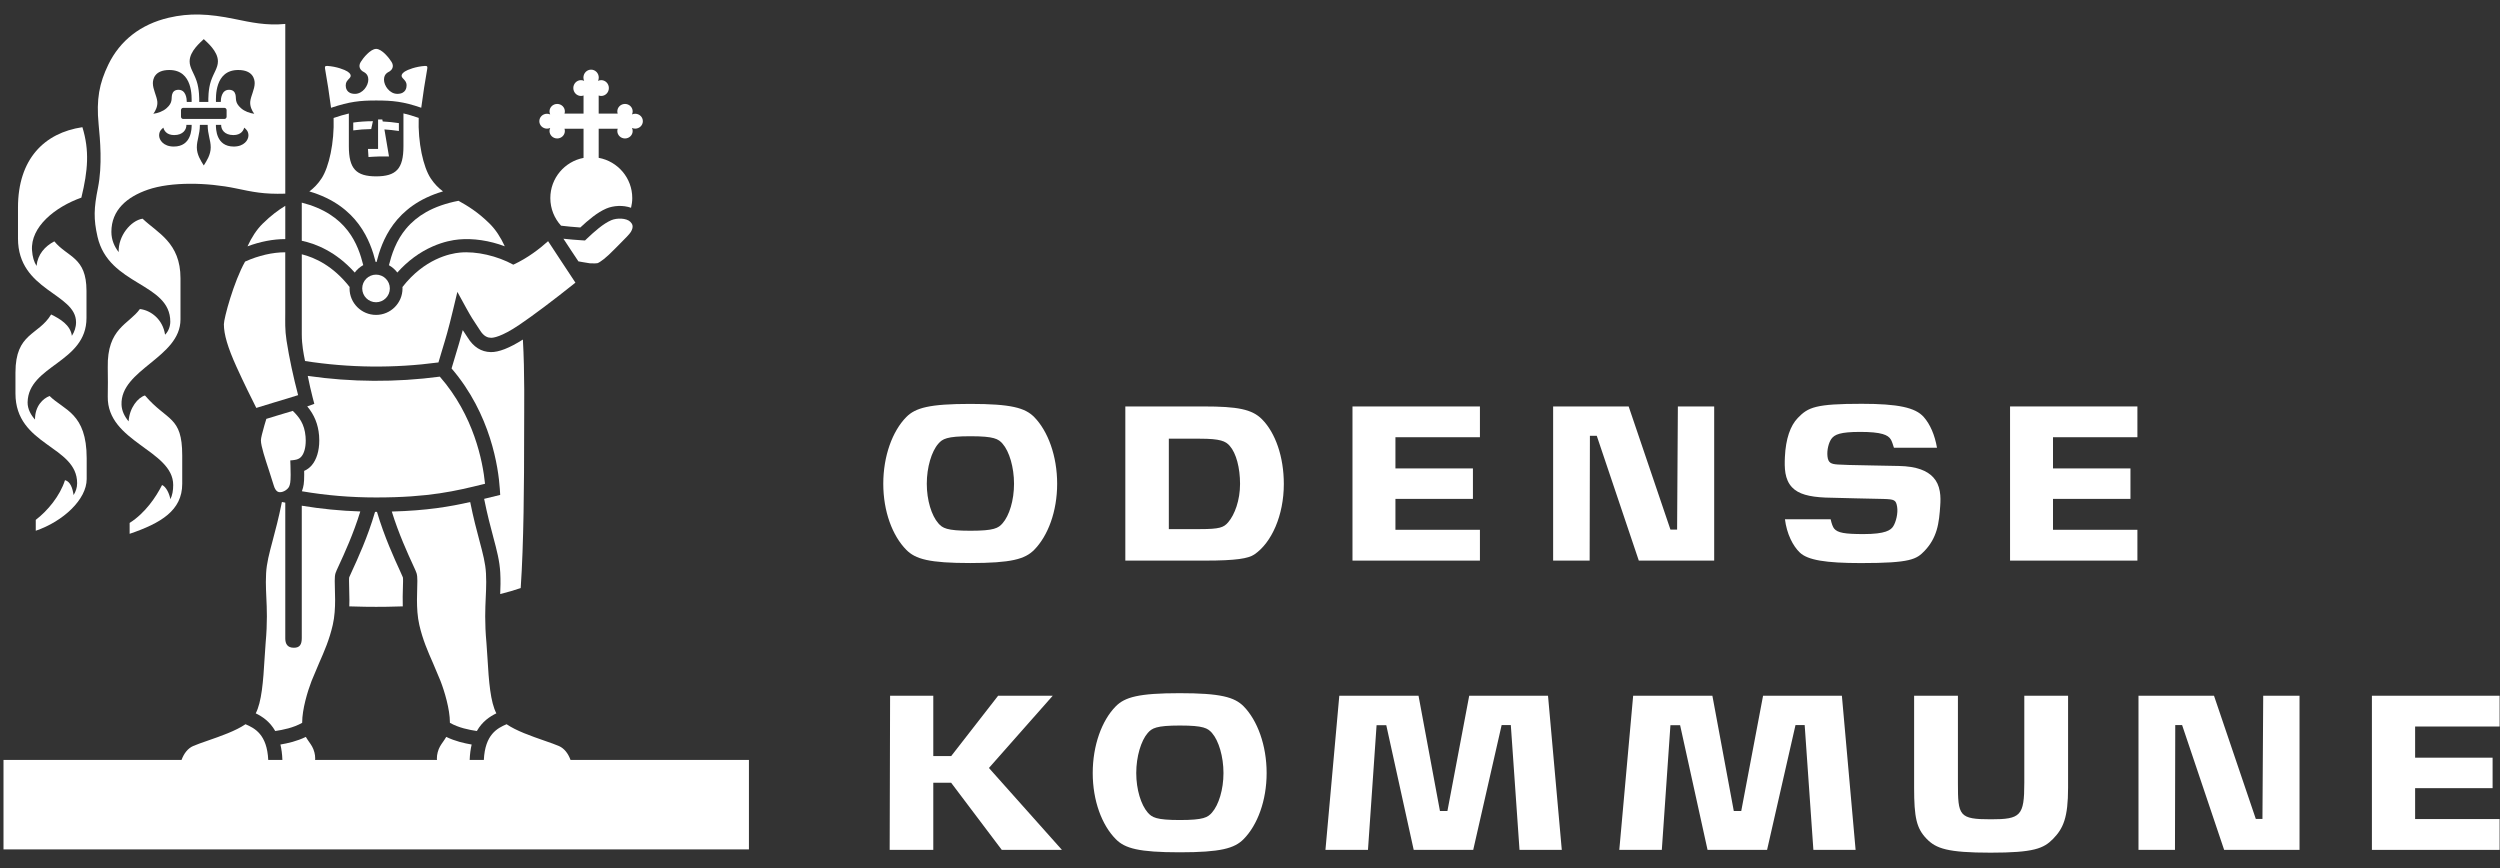 <svg width="190" height="66" viewBox="0 0 190 66" fill="none" xmlns="http://www.w3.org/2000/svg">
<rect x="0" y="0" width="190" height="66" fill="#333333" stroke="none"/>
<g clip-path="url(#clip0_66_3114)">
<mask id="mask0_66_3114" style="mask-type:luminance" maskUnits="userSpaceOnUse" x="-233" y="-188" width="626" height="443">
<path d="M-232.903 -187.924H392.548V254.318H-232.903V-187.924Z" fill="white"/>
</mask>
<g mask="url(#mask0_66_3114)">
<path d="M153.847 59.504C153.847 62.003 153.573 62.267 151.31 62.267C148.877 62.267 148.802 62.003 148.802 59.504V52.876H145.473V59.862C145.473 62.146 145.655 62.957 146.425 63.752C147.143 64.489 148.002 64.803 151.283 64.803C154.57 64.803 155.316 64.489 156.036 63.752C156.809 62.957 157.174 62.146 157.174 59.862V52.876H153.847V59.504Z" fill="white"/>
<path d="M80.007 52.876H75.857L72.29 57.462H70.93V52.876H67.647L67.615 64.591H70.93V59.49H72.288L76.136 64.591H80.707L75.158 58.366L80.007 52.876Z" fill="white"/>
<path d="M112.474 33.229V30.891H102.789V42.606H112.474V40.264H106.053V37.915H111.942V35.6H106.053V33.229H112.474Z" fill="white"/>
<path d="M152.764 42.606H162.443V40.264H156.028V37.915H161.915V35.6H156.028V33.229H162.443V30.89H152.764V42.606Z" fill="white"/>
<path d="M189.97 55.215V52.876H180.265V64.591H189.97V62.248H183.549V59.9H189.437V57.584H183.549V55.215H189.97Z" fill="white"/>
<path d="M78.599 41.787C79.648 40.722 80.344 38.867 80.344 36.767C80.344 34.658 79.648 32.764 78.599 31.696C77.903 30.995 76.853 30.697 73.737 30.697C70.624 30.697 69.572 30.995 68.879 31.696C67.824 32.764 67.129 34.658 67.129 36.767C67.129 38.867 67.824 40.722 68.879 41.787C69.572 42.494 70.624 42.791 73.737 42.791C76.853 42.791 77.903 42.494 78.599 41.787ZM71.31 39.767C70.799 39.183 70.436 38.024 70.436 36.767C70.436 35.511 70.799 34.31 71.31 33.724C71.631 33.356 71.947 33.154 73.754 33.154C75.559 33.154 75.874 33.356 76.198 33.724C76.708 34.31 77.066 35.511 77.066 36.767C77.066 38.024 76.708 39.183 76.198 39.767C75.874 40.137 75.559 40.337 73.754 40.337C71.947 40.337 71.631 40.137 71.31 39.767Z" fill="white"/>
<path d="M97.571 36.783C97.571 34.731 96.94 32.901 95.91 31.862C95.147 31.096 94.041 30.89 91.471 30.89H85.525V42.606H91.613C93.947 42.606 94.879 42.442 95.319 42.146C96.643 41.256 97.571 39.167 97.571 36.783ZM93.343 39.692C93.003 40.091 92.69 40.212 91.195 40.212H88.831V33.341H91.195C92.749 33.341 93.151 33.528 93.461 33.887C93.955 34.45 94.244 35.56 94.244 36.777C94.244 38.026 93.837 39.114 93.343 39.692Z" fill="white"/>
<path d="M171.946 62.237H171.441L168.264 52.875H162.525V64.591H165.298L165.319 55.106H165.84L169.035 64.591H174.764V52.875H172.004L171.946 62.237Z" fill="white"/>
<path d="M127.46 40.252H126.955L123.778 30.89H118.038V42.606H120.813L120.833 33.12H121.354L124.549 42.606H130.278V30.89H127.518L127.46 40.252Z" fill="white"/>
<path d="M89.654 52.682C86.543 52.682 85.489 52.981 84.798 53.681C83.742 54.749 83.047 56.643 83.047 58.752C83.047 60.852 83.742 62.708 84.798 63.772C85.489 64.479 86.543 64.775 89.654 64.775C92.771 64.775 93.82 64.479 94.517 63.772C95.565 62.708 96.264 60.852 96.264 58.752C96.264 56.643 95.565 54.749 94.517 53.681C93.82 52.981 92.771 52.682 89.654 52.682ZM92.114 61.752C91.79 62.122 91.478 62.322 89.67 62.322C87.865 62.322 87.551 62.122 87.226 61.752C86.719 61.168 86.355 60.009 86.355 58.752C86.355 57.496 86.719 56.295 87.226 55.709C87.551 55.341 87.865 55.14 89.67 55.14C91.478 55.14 91.79 55.341 92.114 55.709C92.623 56.295 92.984 57.496 92.984 58.752C92.984 60.009 92.623 61.168 92.114 61.752Z" fill="white"/>
<path d="M111.66 52.876L110.004 61.635H109.436L107.808 52.876H101.787L100.734 64.591H103.966L104.62 55.114H105.357L107.441 64.591H111.965L114.125 55.104H114.822L115.483 64.591H118.696L117.649 52.876H111.66Z" fill="white"/>
<path d="M133.993 52.876L132.335 61.635H131.768L130.141 52.876H124.12L123.067 64.591H126.298L126.953 55.114H127.688L129.774 64.591H134.298L136.458 55.104H137.155L137.817 64.591H141.026L139.983 52.876H133.993Z" fill="white"/>
<path d="M141.489 30.689C137.972 30.689 137.421 30.95 136.634 31.763C136.064 32.352 135.715 33.354 135.652 34.726C135.615 35.562 135.624 36.431 136.195 37.034C136.679 37.548 137.491 37.762 138.732 37.816C139.4 37.844 142.716 37.907 143.145 37.92C143.977 37.947 144.096 37.992 144.182 38.519C144.261 39.003 144.096 39.668 143.889 39.994C143.705 40.291 143.294 40.59 141.636 40.59C140.189 40.59 139.663 40.493 139.395 40.173C139.297 40.052 139.206 39.812 139.128 39.463H135.656C135.724 40.002 135.866 40.511 136.082 40.972C136.277 41.389 136.522 41.743 136.792 41.999C137.389 42.564 138.736 42.794 141.434 42.794C145.223 42.794 145.655 42.507 146.277 41.856C146.702 41.409 147.001 40.897 147.184 40.293C147.36 39.715 147.419 39.025 147.456 38.445C147.48 38.114 147.493 37.725 147.425 37.341C147.35 36.908 147.188 36.561 146.928 36.278C146.695 36.022 146.373 35.817 145.979 35.675C145.532 35.515 144.975 35.426 144.322 35.414L142.398 35.377C140.567 35.341 140.148 35.335 139.678 35.303C139.174 35.27 138.94 35.189 138.888 34.68C138.836 34.197 138.981 33.647 139.182 33.358C139.425 33.02 139.859 32.825 141.375 32.825C142.151 32.825 142.709 32.877 143.081 32.986C143.405 33.081 143.601 33.216 143.717 33.424C143.781 33.536 143.873 33.807 143.939 34.027H147.211C147.042 33.054 146.693 32.248 146.204 31.692C145.567 30.97 144.245 30.689 141.489 30.689Z" fill="white"/>
<path d="M30.315 9.357C29.914 9.296 29.503 9.253 29.087 9.232L29.054 9.077H28.734L28.733 11.318H27.965L28.005 11.935C28.005 11.935 28.625 11.889 28.884 11.889H29.563L29.216 9.837C29.584 9.86 29.952 9.9 30.315 9.955V9.357Z" fill="white"/>
<path d="M26.847 9.314V9.91C27.269 9.85 27.726 9.816 28.211 9.809L28.342 9.211C27.811 9.213 27.31 9.248 26.847 9.314Z" fill="white"/>
<path d="M28.55 19.91C28.56 19.91 28.57 19.908 28.579 19.908C28.593 19.908 28.605 19.911 28.619 19.911C29.012 18.354 29.957 15.634 33.668 14.545C33.33 14.293 33.02 13.988 32.731 13.551C32.167 12.695 31.756 10.84 31.821 8.959C31.376 8.805 31.003 8.696 30.662 8.618V11.121C30.662 12.835 30.105 13.399 28.587 13.404C27.07 13.399 26.513 12.835 26.513 11.121V8.627C26.168 8.705 25.795 8.815 25.354 8.965C25.417 10.843 25.002 12.695 24.444 13.551C24.157 13.99 23.848 14.296 23.51 14.548C27.212 15.638 28.157 18.355 28.55 19.91Z" fill="white"/>
<path d="M25.16 8.193C26.573 7.719 27.365 7.637 28.59 7.637C29.846 7.637 30.646 7.718 32.015 8.189C32.157 7.115 32.3 6.192 32.466 5.256C32.495 5.094 32.497 4.999 32.306 5.01C31.599 5.055 30.972 5.299 30.767 5.435C30.587 5.556 30.417 5.732 30.603 5.935C30.79 6.137 30.9 6.233 30.9 6.494C30.9 6.634 30.865 7.133 30.195 7.133C29.611 7.133 29.183 6.515 29.183 6.055C29.183 5.595 29.507 5.492 29.616 5.421C29.75 5.337 29.989 5.083 29.761 4.71C29.578 4.412 29.024 3.718 28.588 3.715C28.151 3.718 27.596 4.412 27.414 4.71C27.186 5.083 27.426 5.337 27.559 5.421C27.667 5.492 27.992 5.595 27.992 6.055C27.992 6.515 27.564 7.133 26.981 7.133C26.31 7.133 26.275 6.634 26.275 6.494C26.275 6.233 26.384 6.137 26.571 5.935C26.759 5.732 26.588 5.556 26.408 5.435C26.202 5.299 25.576 5.055 24.869 5.01C24.678 4.999 24.68 5.094 24.709 5.256C24.875 6.194 25.019 7.117 25.16 8.193Z" fill="white"/>
<path d="M30.855 17.387C30.507 17.807 30.225 18.275 29.994 18.818C29.781 19.319 29.65 19.796 29.559 20.157C29.809 20.297 30.028 20.488 30.197 20.713C30.983 19.833 31.889 19.165 32.891 18.726C33.713 18.366 34.416 18.241 34.861 18.199C35.956 18.096 37.2 18.281 38.364 18.719C38.051 18.038 37.672 17.453 37.214 16.999C36.303 16.098 35.525 15.639 34.847 15.261C33.918 15.438 33.074 15.731 32.388 16.119C31.788 16.458 31.272 16.885 30.855 17.387Z" fill="white"/>
<path d="M46.456 16.736C45.85 16.996 45.184 17.587 44.611 18.132L44.461 18.276L44.252 18.265C43.752 18.236 43.243 18.189 42.82 18.143L43.401 19.026C43.588 19.308 43.777 19.59 43.958 19.864L44.294 19.923L44.824 20.01C45.113 20.03 45.352 20.017 45.409 20.002C45.6 19.938 46.087 19.578 46.705 18.938L47.167 18.472C47.489 18.15 47.853 17.786 47.948 17.622C48.18 17.221 48.065 17.018 47.905 16.858C47.612 16.566 46.886 16.552 46.456 16.736Z" fill="white"/>
<path d="M28.585 3.715C28.585 3.715 28.586 3.715 28.588 3.715L28.59 3.715H28.585Z" fill="white"/>
<path d="M41.573 9.777C41.66 9.777 41.742 9.757 41.816 9.724C41.782 9.796 41.763 9.874 41.763 9.956C41.763 10.269 42.025 10.523 42.346 10.523C42.669 10.523 42.93 10.269 42.93 9.956C42.93 9.897 42.918 9.839 42.901 9.785H44.349V12C42.912 12.275 41.825 13.538 41.825 15.055C41.825 15.863 42.135 16.599 42.64 17.152C43.042 17.199 43.574 17.254 44.105 17.289C44.705 16.728 45.39 16.145 46.076 15.851C46.616 15.62 47.356 15.574 47.959 15.792C48.017 15.555 48.052 15.309 48.052 15.055C48.052 13.527 46.951 12.26 45.5 11.995V9.785H46.946C46.928 9.839 46.916 9.897 46.916 9.956C46.916 10.269 47.177 10.523 47.5 10.523C47.822 10.523 48.083 10.269 48.083 9.956C48.083 9.874 48.063 9.795 48.03 9.724C48.105 9.757 48.186 9.777 48.273 9.777C48.596 9.777 48.857 9.524 48.857 9.211C48.857 8.898 48.596 8.645 48.273 8.645C48.186 8.645 48.105 8.665 48.03 8.698C48.063 8.627 48.083 8.548 48.083 8.466C48.083 8.153 47.822 7.899 47.5 7.899C47.177 7.899 46.916 8.153 46.916 8.466C46.916 8.525 46.928 8.581 46.946 8.635H45.5V7.257C45.56 7.279 45.623 7.293 45.691 7.293C46.013 7.293 46.274 7.023 46.274 6.691C46.274 6.36 46.013 6.091 45.691 6.091C45.605 6.091 45.525 6.111 45.452 6.145C45.486 6.068 45.506 5.984 45.506 5.895C45.506 5.562 45.245 5.293 44.923 5.293C44.601 5.293 44.34 5.562 44.34 5.895C44.34 5.984 44.36 6.068 44.395 6.145C44.322 6.111 44.241 6.091 44.155 6.091C43.834 6.091 43.572 6.36 43.572 6.691C43.572 7.023 43.834 7.293 44.155 7.293C44.224 7.293 44.288 7.278 44.349 7.256V8.635H42.901C42.918 8.581 42.93 8.525 42.93 8.466C42.93 8.153 42.669 7.899 42.346 7.899C42.025 7.899 41.763 8.153 41.763 8.466C41.763 8.548 41.782 8.627 41.816 8.698C41.742 8.665 41.66 8.645 41.573 8.645C41.25 8.645 40.989 8.898 40.989 9.211C40.989 9.524 41.25 9.777 41.573 9.777Z" fill="white"/>
<path d="M33.322 27.545L33.591 26.641C33.871 25.722 34.073 25.058 34.435 23.54L34.76 22.182L35.431 23.407C35.811 24.1 36.024 24.414 36.21 24.691L36.466 25.082C36.781 25.596 37.089 25.667 37.321 25.672C37.477 25.676 38.095 25.615 39.47 24.685C40.541 23.96 42.046 22.829 43.732 21.482C43.401 20.969 42.95 20.29 42.505 19.623C42.505 19.623 42.004 18.861 41.655 18.329C41.023 18.891 40.148 19.588 39.012 20.116C37.799 19.449 36.209 19.078 34.955 19.196C34.186 19.268 32.256 19.673 30.586 21.813C30.588 21.849 30.591 21.884 30.591 21.921C30.591 23.031 29.689 23.933 28.58 23.933C27.47 23.933 26.566 23.031 26.566 21.921C26.566 21.884 26.57 21.849 26.572 21.812C25.325 20.214 23.939 19.575 22.936 19.326V25.421C22.936 26.193 23.069 26.88 23.184 27.438C26.536 27.96 29.941 27.996 33.322 27.545Z" fill="white"/>
<path d="M28.579 20.872C28 20.872 27.529 21.343 27.529 21.921C27.529 22.5 28 22.971 28.579 22.971C29.158 22.971 29.628 22.5 29.628 21.921C29.628 21.343 29.158 20.872 28.579 20.872Z" fill="white"/>
<path d="M5.862 36.724C5.862 37.06 5.759 37.357 5.594 37.625C5.512 37.096 5.354 36.606 4.94 36.49C4.561 37.69 3.613 38.826 2.718 39.51V40.337C4.796 39.626 6.588 37.962 6.588 36.407V34.826C6.587 31.39 4.87 31.183 3.769 30.095C3.27 30.282 2.652 30.86 2.661 31.887C2.371 31.567 2.088 31.098 2.098 30.574C2.157 27.753 6.573 27.574 6.573 24.17V22.107C6.573 19.521 5.147 19.573 4.128 18.343C3.409 18.722 2.868 19.327 2.776 20.21C2.58 19.891 2.469 19.53 2.434 19.029C2.308 17.245 4.18 15.734 6.184 15.02C6.685 12.953 6.807 11.439 6.262 9.666C3.361 10.097 1.365 12.095 1.367 15.775C1.368 16.515 1.367 17.184 1.367 18.125C1.367 22.11 5.779 22.279 5.78 24.487C5.78 24.88 5.657 25.221 5.463 25.524C5.356 24.705 4.57 24.235 3.886 23.9C2.924 25.507 1.175 25.279 1.175 28.313V29.905C1.175 33.89 5.862 33.85 5.862 36.724Z" fill="white"/>
<path d="M42.485 56.701C42.218 56.583 41.808 56.441 41.374 56.29C40.36 55.937 39.247 55.55 38.5 55.041C37.801 55.343 36.862 55.811 36.772 57.756H35.695C35.712 57.313 35.765 56.925 35.846 56.584C35.288 56.49 34.589 56.332 33.915 56.004C33.835 56.141 33.75 56.265 33.672 56.377C33.502 56.618 33.355 56.825 33.264 57.178C33.224 57.331 33.203 57.486 33.203 57.64C33.203 57.679 33.209 57.718 33.211 57.756H23.947C23.95 57.718 23.955 57.679 23.955 57.64C23.955 57.486 23.935 57.331 23.895 57.178C23.803 56.825 23.656 56.618 23.486 56.377C23.407 56.265 23.323 56.141 23.243 56.004C22.57 56.332 21.87 56.49 21.312 56.584C21.393 56.925 21.446 57.313 21.462 57.756H20.386C20.296 55.811 19.358 55.343 18.658 55.041C17.911 55.55 16.798 55.937 15.784 56.29C15.35 56.441 14.94 56.583 14.673 56.701C14.283 56.874 13.982 57.25 13.796 57.756H0.266V64.555H56.919V57.756H43.361C43.176 57.249 42.874 56.874 42.485 56.701Z" fill="white"/>
<path d="M21.679 23.782V19.174C20.718 19.173 19.643 19.42 18.626 19.881C17.771 21.395 17.015 24.185 17.015 24.642C17.015 25.413 17.308 26.407 17.966 27.861C18.523 29.094 19.166 30.383 19.479 31.002C19.962 30.854 20.787 30.601 20.787 30.601C21.443 30.405 22.162 30.19 22.657 30.031C22.298 28.665 21.985 27.223 21.777 25.885C21.647 25.043 21.679 24.442 21.679 23.782Z" fill="white"/>
<path d="M36.241 55.558C36.652 54.831 37.227 54.456 37.722 54.213C37.276 53.354 37.152 51.83 37.044 49.956L36.97 48.864C36.898 48.072 36.875 47.42 36.875 46.852C36.875 46.305 36.897 45.836 36.917 45.396C36.935 45.004 36.952 44.627 36.952 44.229C36.952 44.02 36.948 43.805 36.935 43.581C36.894 42.801 36.7 42.076 36.433 41.074C36.227 40.301 35.978 39.367 35.735 38.154C34.195 38.504 32.429 38.807 29.777 38.877C30.296 40.561 31.008 42.11 31.378 42.913C31.552 43.292 31.624 43.45 31.658 43.56C31.704 43.708 31.719 43.884 31.719 44.148C31.719 44.303 31.713 44.491 31.707 44.721C31.698 44.981 31.69 45.274 31.69 45.584C31.69 46.193 31.724 46.87 31.868 47.494C32.129 48.627 32.509 49.491 32.911 50.404L33.478 51.752C33.783 52.54 34.193 53.903 34.193 54.909C34.193 54.917 34.193 54.926 34.193 54.935C34.874 55.319 35.649 55.467 36.241 55.558Z" fill="white"/>
<path d="M25.777 42.922C26.144 42.128 26.861 40.579 27.382 38.871C25.873 38.822 24.401 38.676 22.935 38.434V48.491C22.935 48.984 22.782 49.229 22.334 49.229C21.832 49.229 21.681 48.917 21.681 48.517V38.201C21.596 38.183 21.51 38.167 21.425 38.15C21.181 39.367 20.932 40.302 20.725 41.074C20.458 42.076 20.265 42.8 20.223 43.58C20.211 43.806 20.206 44.02 20.206 44.229C20.206 44.626 20.224 45.004 20.241 45.395C20.262 45.835 20.283 46.304 20.283 46.851C20.283 47.419 20.26 48.071 20.188 48.863L20.114 49.955C20.005 51.829 19.881 53.353 19.436 54.214C19.931 54.455 20.505 54.831 20.918 55.558C21.51 55.467 22.284 55.319 22.966 54.935C22.966 54.925 22.965 54.917 22.965 54.908C22.965 53.902 23.376 52.541 23.68 51.752L24.247 50.404C24.649 49.49 25.028 48.628 25.29 47.494C25.434 46.869 25.469 46.193 25.469 45.583C25.469 45.273 25.46 44.98 25.451 44.72C25.445 44.49 25.44 44.303 25.44 44.147C25.44 43.883 25.454 43.707 25.5 43.559C25.534 43.449 25.605 43.294 25.777 42.922Z" fill="white"/>
<path d="M22.251 31.226C21.884 31.338 21.479 31.459 21.079 31.578L20.242 31.834C20.178 32.05 20.095 32.323 20.095 32.323C19.946 32.857 19.829 33.279 19.829 33.475C19.829 33.891 20.167 34.917 20.439 35.741L20.8 36.879C20.948 37.395 21.189 37.404 21.268 37.406C21.563 37.417 21.909 37.164 21.986 36.95C22.047 36.783 22.085 36.666 22.089 36.089C22.092 35.683 22.061 34.992 22.061 34.992C22.061 34.992 22.366 34.973 22.531 34.927C22.696 34.881 22.803 34.816 22.906 34.697C23.118 34.449 23.236 34.009 23.236 33.485C23.236 33.387 23.232 33.286 23.223 33.183C23.143 32.206 22.723 31.686 22.251 31.226Z" fill="white"/>
<path d="M30.203 20.722L30.203 20.721L30.202 20.722H30.203Z" fill="white"/>
<path d="M26.96 20.715C27.134 20.481 27.358 20.286 27.607 20.148C27.417 19.392 27.112 18.412 26.427 17.53C26.056 17.05 25.6 16.636 25.073 16.297C24.468 15.908 23.749 15.606 22.935 15.4V18.309L22.938 18.299C23.985 18.519 25.533 19.117 26.96 20.715Z" fill="white"/>
<path d="M19.962 16.999C19.502 17.453 19.123 18.039 18.81 18.722C19.773 18.36 20.766 18.17 21.681 18.171V15.642C21.163 15.962 20.595 16.372 19.962 16.999Z" fill="white"/>
<path d="M39.739 25.806C38.722 26.451 37.9 26.773 37.297 26.759C36.574 26.744 35.983 26.371 35.541 25.651L35.31 25.299L35.291 25.271L35.169 25.088C34.97 25.842 34.805 26.385 34.631 26.957L34.319 28.002C37.311 31.489 37.881 35.563 37.986 37.153L38.015 37.604L38.016 37.612L38.008 37.615L37.038 37.852L36.902 37.886L36.794 37.913C37.035 39.114 37.283 40.045 37.483 40.794V40.796C37.757 41.821 37.972 42.63 38.02 43.522C38.053 44.137 38.036 44.663 38.015 45.148C38.564 45.013 39.096 44.856 39.573 44.693C39.806 41.312 39.834 36.733 39.834 32.986C39.834 30.953 39.886 28.356 39.739 25.806Z" fill="white"/>
<path d="M23.389 28.568C23.502 29.139 23.637 29.73 23.767 30.234L23.886 30.684L23.888 30.692L23.88 30.695L23.443 30.854L23.35 30.887C23.886 31.522 24.18 32.246 24.25 33.099C24.26 33.226 24.265 33.354 24.265 33.478C24.265 34.262 24.06 34.933 23.687 35.368C23.53 35.55 23.339 35.691 23.116 35.788C23.118 35.903 23.119 35.999 23.119 36.084C23.119 36.74 23.07 36.98 22.955 37.301C22.952 37.307 22.949 37.315 22.946 37.321V37.336C24.805 37.653 26.648 37.807 28.579 37.807C32.633 37.807 34.644 37.313 36.773 36.788H36.776L36.861 36.767L36.863 36.776C36.69 35.044 36.014 31.588 33.427 28.625C30.093 29.066 26.703 29.048 23.389 28.568Z" fill="white"/>
<path d="M30.62 44.688C30.63 44.371 30.642 43.977 30.62 43.881C30.613 43.866 30.391 43.366 30.391 43.366C30.004 42.524 29.198 40.773 28.651 38.903H28.579H28.539L28.504 38.902C27.953 40.805 27.149 42.542 26.763 43.378L26.652 43.626L26.575 43.796C26.552 43.847 26.543 43.865 26.539 43.873L26.54 43.872C26.53 43.912 26.526 44 26.526 44.142C26.526 44.301 26.532 44.499 26.537 44.687C26.546 44.969 26.555 45.27 26.555 45.59C26.555 45.761 26.552 45.927 26.547 46.084C27.452 46.116 28.171 46.12 28.587 46.12C29.001 46.12 29.714 46.116 30.611 46.084C30.594 45.57 30.608 45.081 30.62 44.688Z" fill="white"/>
<path d="M13.925 9.041C13.831 9.041 13.755 8.965 13.755 8.87V8.368C13.755 8.274 13.831 8.197 13.925 8.197H17.053C17.146 8.197 17.222 8.274 17.222 8.368V8.87C17.222 8.965 17.146 9.041 17.053 9.041H13.925ZM18.105 5.32C19.232 5.32 19.356 6.031 19.356 6.325C19.356 6.786 19.064 7.29 19.019 7.714C18.983 8.053 19.14 8.414 19.323 8.648C18.986 8.602 18.595 8.469 18.316 8.222C17.813 7.779 17.979 7.498 17.891 7.173C17.842 6.987 17.709 6.824 17.409 6.824C16.839 6.824 16.779 7.5 16.779 7.749H16.412C16.412 7.426 16.292 5.32 18.105 5.32ZM18.882 10.295C18.882 10.638 18.554 11.138 17.767 11.138C16.415 11.138 16.409 9.785 16.409 9.488H16.808C16.796 9.838 17.055 10.266 17.738 10.266C18.332 10.266 18.516 9.891 18.557 9.701C18.719 9.823 18.882 9.989 18.882 10.295ZM15.783 9.488C15.783 10.226 16.015 10.642 16.015 11.2C16.015 11.756 15.712 12.218 15.49 12.571H15.484C15.262 12.218 14.959 11.756 14.959 11.2C14.959 10.642 15.191 10.226 15.191 9.488H15.487H15.488H15.783ZM14.166 9.488H14.566C14.566 9.785 14.559 11.138 13.207 11.138C12.421 11.138 12.093 10.638 12.093 10.295C12.093 9.989 12.255 9.823 12.418 9.701C12.458 9.891 12.642 10.266 13.236 10.266C13.92 10.266 14.179 9.838 14.166 9.488ZM14.94 6.149C14.722 5.513 14.412 5.156 14.412 4.664C14.412 3.879 15.253 3.207 15.487 2.973C15.721 3.207 16.562 3.879 16.562 4.664C16.562 5.156 16.252 5.513 16.034 6.149C15.816 6.789 15.833 7.545 15.833 7.749H15.142C15.142 7.545 15.158 6.789 14.94 6.149ZM11.956 7.714C11.909 7.29 11.618 6.786 11.618 6.325C11.618 6.031 11.743 5.32 12.869 5.32C14.682 5.32 14.563 7.426 14.563 7.749H14.195C14.195 7.5 14.135 6.824 13.565 6.824C13.266 6.824 13.132 6.987 13.082 7.173C12.995 7.498 13.161 7.779 12.659 8.222C12.38 8.469 11.988 8.602 11.652 8.648C11.834 8.414 11.992 8.053 11.956 7.714ZM15.486 2.972C15.487 2.972 15.487 2.973 15.487 2.973L15.488 2.972H15.486ZM7.411 17.991C8.263 21.727 12.942 21.472 12.942 24.45C12.942 24.799 12.805 25.183 12.545 25.437C12.374 24.272 11.472 23.584 10.632 23.486C9.781 24.665 8.132 24.93 8.19 27.923C8.205 28.671 8.202 29.487 8.19 30.136C8.128 33.601 13.163 34.204 13.163 36.861C13.163 37.269 13.1 37.653 12.946 37.941C12.878 37.527 12.632 36.998 12.317 36.86C11.859 37.772 11.035 38.994 9.852 39.742V40.57C12.224 39.761 13.849 38.8 13.849 36.774V34.609C13.849 31.599 12.704 32.027 11.017 30.055C10.484 30.211 9.839 30.989 9.774 32.023C9.453 31.636 9.254 31.215 9.236 30.761C9.134 28.07 13.717 27.183 13.717 24.278C13.717 23.249 13.716 22.128 13.717 21.152C13.722 18.437 11.964 17.701 10.836 16.62C9.943 16.759 8.973 17.929 9.019 19.159C8.702 18.753 8.465 18.242 8.465 17.62C8.465 15.967 9.644 14.964 11.245 14.413C13.012 13.806 15.755 13.861 17.928 14.317C19.203 14.584 20.026 14.77 21.681 14.719V1.819C20.241 1.961 19.052 1.695 17.845 1.447C15.842 1.034 14.391 0.98 12.824 1.347C10.701 1.844 9.124 3.072 8.236 4.903C7.546 6.328 7.309 7.532 7.496 9.461C7.607 10.604 7.789 12.568 7.445 14.272C7.133 15.822 7.104 16.643 7.411 17.991Z" fill="white"/>
</g>
</g>
<defs>
<clipPath id="clip0_66_3114">
<rect width="190" height="64.076" fill="white" transform="translate(0 0.962)"/>
</clipPath>
</defs>
</svg>
